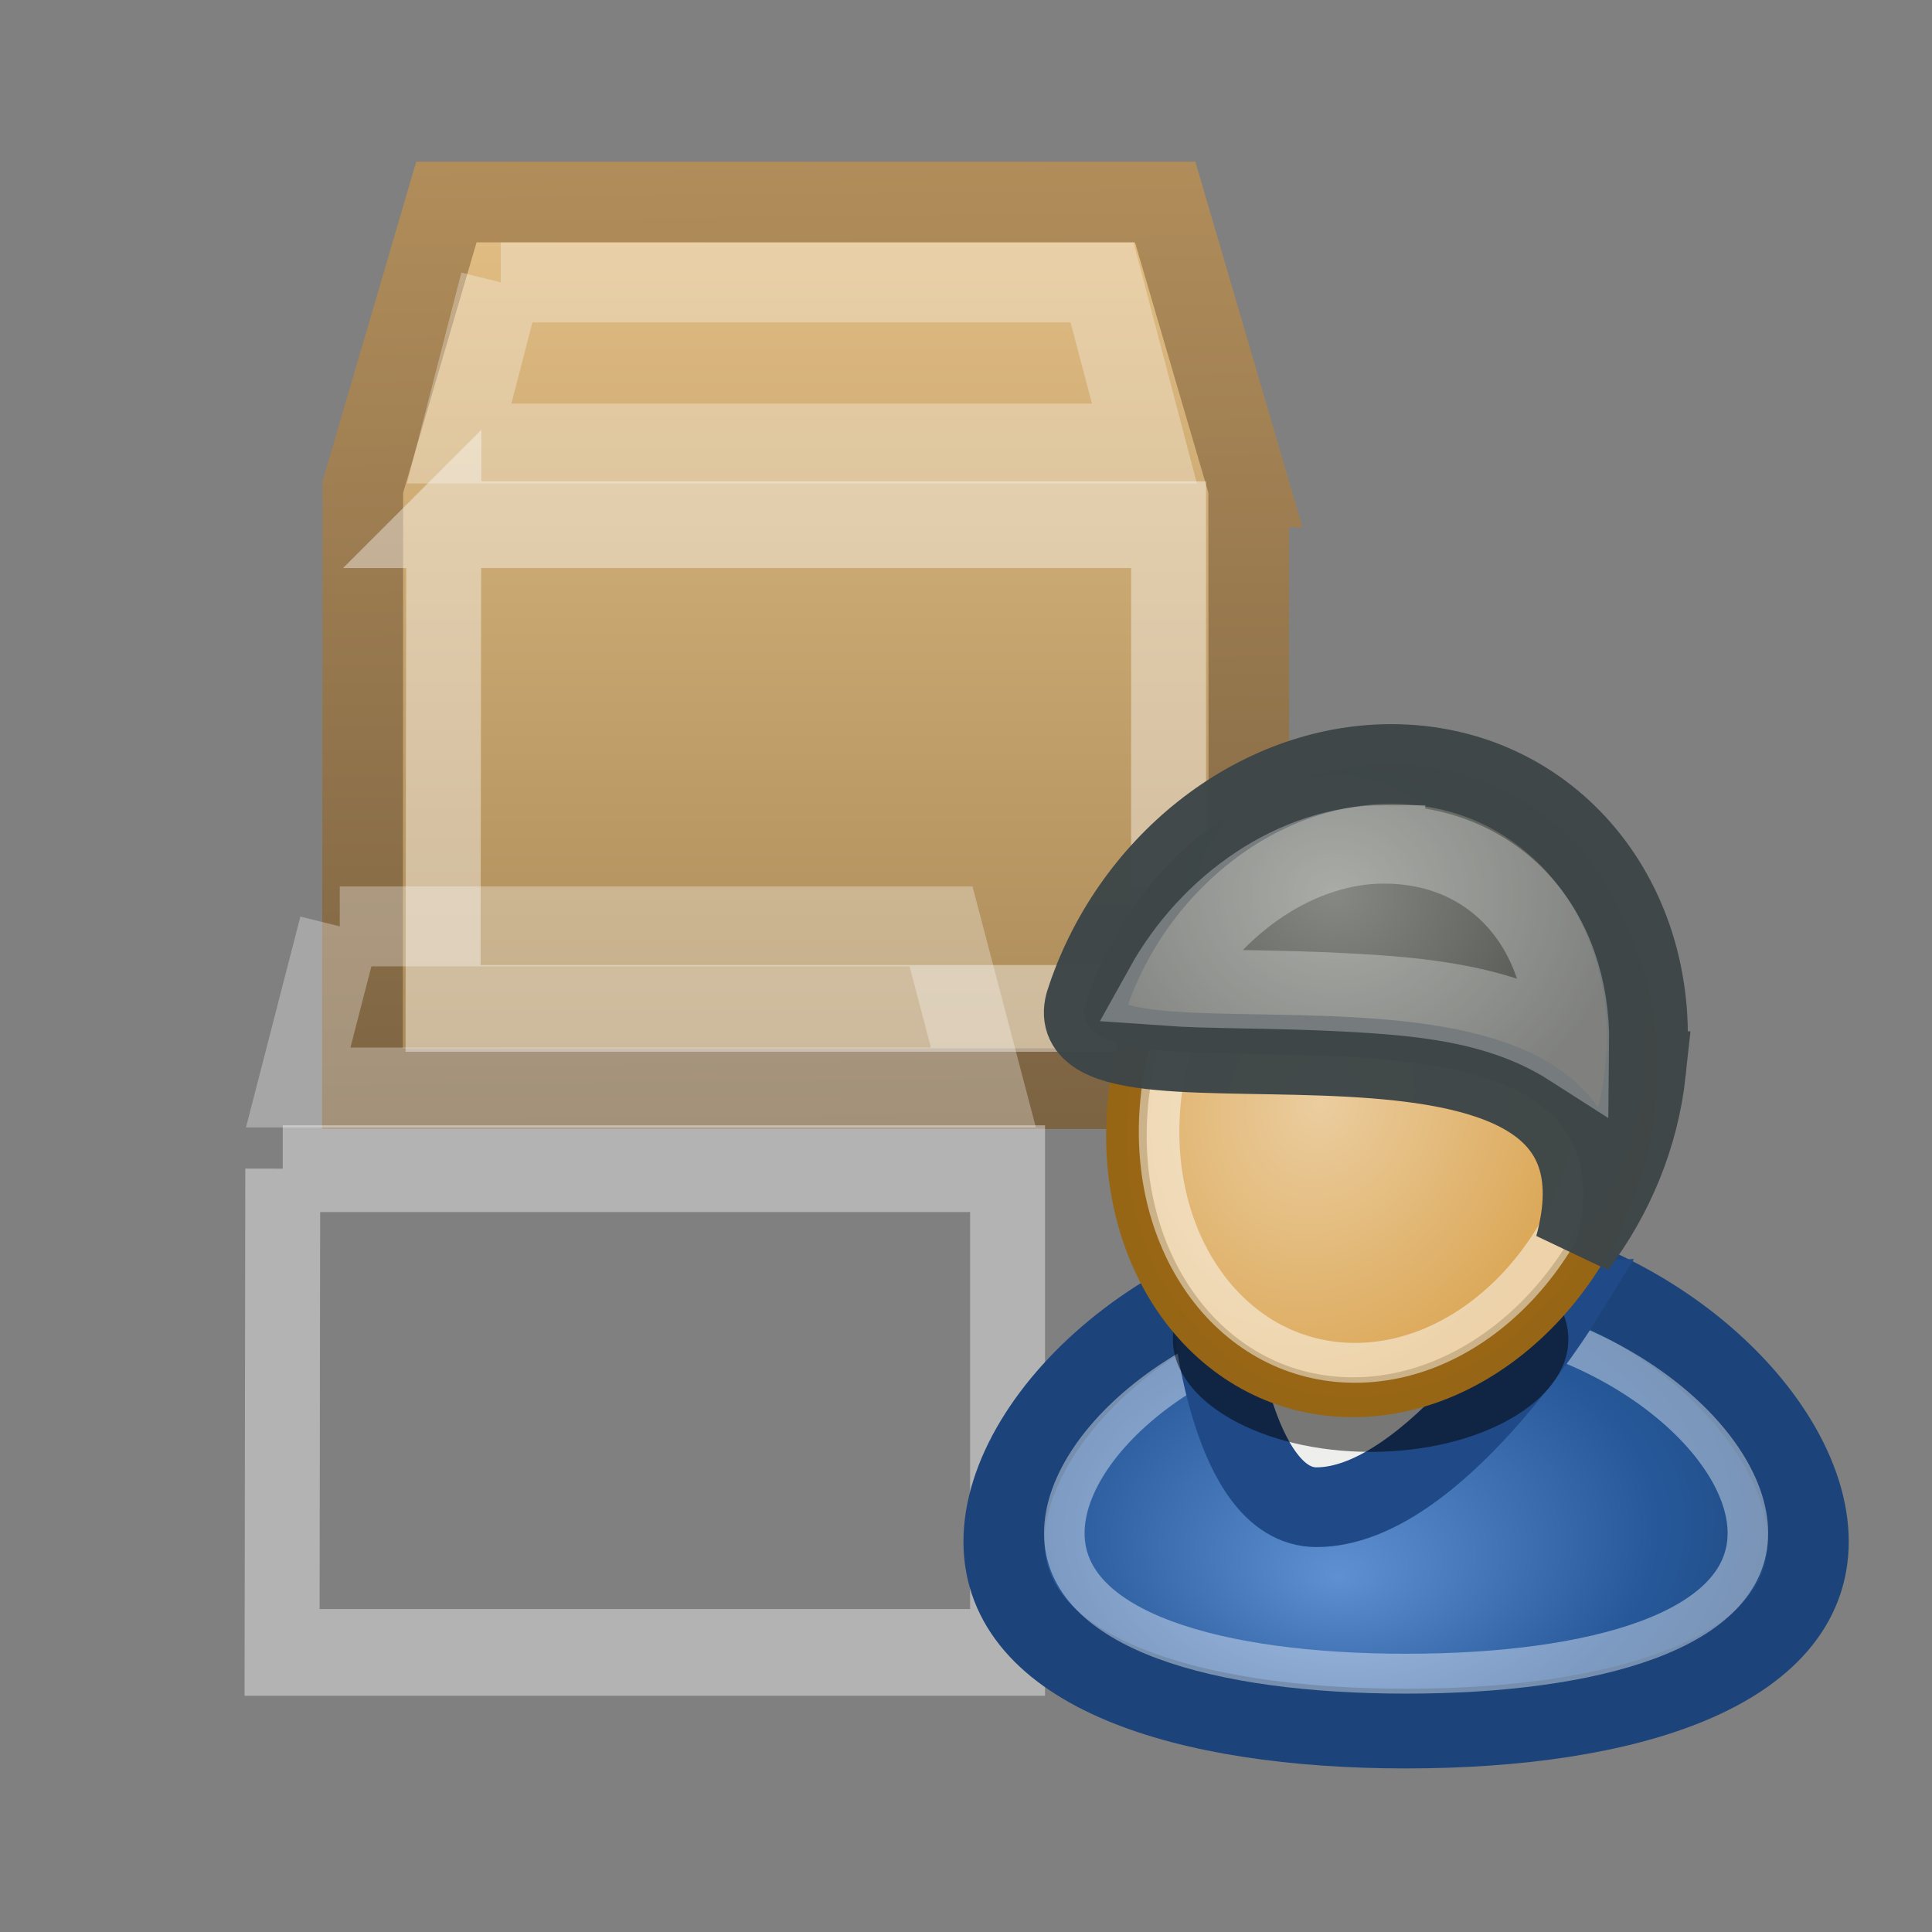 <?xml version="1.0" encoding="UTF-8" standalone="no"?>
<!-- Generator: Adobe Illustrator 13.0.0, SVG Export Plug-In . SVG Version: 6.00 Build 14948)  -->

<svg
   xmlns:dc="http://purl.org/dc/elements/1.1/"
   xmlns:cc="http://creativecommons.org/ns#"
   xmlns:rdf="http://www.w3.org/1999/02/22-rdf-syntax-ns#"
   xmlns:svg="http://www.w3.org/2000/svg"
   xmlns="http://www.w3.org/2000/svg"
   xmlns:xlink="http://www.w3.org/1999/xlink"
   xmlns:sodipodi="http://sodipodi.sourceforge.net/DTD/sodipodi-0.dtd"
   xmlns:inkscape="http://www.inkscape.org/namespaces/inkscape"
   version="1.1"
   id="Layer_1"
   x="0px"
   y="0px"
   width="24"
   height="24"
   viewBox="0 0 24 24"
   enable-background="new 0 0 64 64"
   xml:space="preserve"
   inkscape:version="0.47 r22583"
   sodipodi:docname="ppa.svg"><rect x="0" y="0" width="24" height="24" fill="#808080" stroke="none"/><defs
   id="defs3894"><linearGradient
   id="linearGradient6538"><stop
     style="stop-color:#7c6342;stop-opacity:1;"
     offset="0"
     id="stop6540" /><stop
     style="stop-color:#b18d5a;stop-opacity:1;"
     offset="1"
     id="stop6542" /></linearGradient><linearGradient
   id="linearGradient6368"><stop
     style="stop-color:#ac8c5a;stop-opacity:1;"
     offset="0"
     id="stop6370" /><stop
     style="stop-color:#e1bd83;stop-opacity:1;"
     offset="1"
     id="stop6372" /></linearGradient><linearGradient
   id="linearGradient5413"><stop
     style="stop-color:#af7f30;stop-opacity:1;"
     offset="0"
     id="stop5415" /><stop
     style="stop-color:#e1bf88;stop-opacity:1;"
     offset="1"
     id="stop5417" /></linearGradient><linearGradient
   id="linearGradient4972"><stop
     style="stop-color:#b0793e;stop-opacity:1;"
     offset="0"
     id="stop4974" /><stop
     style="stop-color:#6d3701;stop-opacity:0.969;"
     offset="1"
     id="stop4976" /></linearGradient><linearGradient
   id="linearGradient4964"><stop
     style="stop-color:#f2c693;stop-opacity:1;"
     offset="0"
     id="stop4966" /><stop
     style="stop-color:#eba455;stop-opacity:1;"
     offset="1"
     id="stop4968" /></linearGradient><inkscape:perspective
   sodipodi:type="inkscape:persp3d"
   inkscape:vp_x="0 : 32 : 1"
   inkscape:vp_y="0 : 1000 : 0"
   inkscape:vp_z="64 : 32 : 1"
   inkscape:persp3d-origin="32 : 21.333333 : 1"
   id="perspective3898" /><linearGradient
   inkscape:collect="always"
   xlink:href="#linearGradient4964"
   id="linearGradient4970"
   x1="21.605"
   y1="38.165"
   x2="21.605"
   y2="29.095"
   gradientUnits="userSpaceOnUse"
   gradientTransform="matrix(0.999,0,0,1.128,0.006,-7.61)" /><linearGradient
   inkscape:collect="always"
   xlink:href="#linearGradient4972"
   id="linearGradient4978"
   x1="25.952"
   y1="28"
   x2="25.952"
   y2="63.245"
   gradientUnits="userSpaceOnUse"
   gradientTransform="matrix(0.999,0,0,1.128,0.006,-7.61)" /><inkscape:perspective
   id="perspective4990"
   inkscape:persp3d-origin="0.5 : 0.33333333 : 1"
   inkscape:vp_z="1 : 0.5 : 1"
   inkscape:vp_y="0 : 1000 : 0"
   inkscape:vp_x="0 : 0.5 : 1"
   sodipodi:type="inkscape:persp3d" /><linearGradient
   inkscape:collect="always"
   xlink:href="#linearGradient4964"
   id="linearGradient5127"
   gradientUnits="userSpaceOnUse"
   gradientTransform="matrix(0.999,0,0,1.128,0.006,-7.61)"
   x1="21.605"
   y1="38.165"
   x2="21.605"
   y2="29.095" /><linearGradient
   inkscape:collect="always"
   xlink:href="#linearGradient4972"
   id="linearGradient5129"
   gradientUnits="userSpaceOnUse"
   gradientTransform="matrix(0.999,0,0,1.128,0.006,-7.61)"
   x1="25.952"
   y1="28"
   x2="25.952"
   y2="63.245" /><inkscape:perspective
   id="perspective5263"
   inkscape:persp3d-origin="0.5 : 0.33333333 : 1"
   inkscape:vp_z="1 : 0.5 : 1"
   inkscape:vp_y="0 : 1000 : 0"
   inkscape:vp_x="0 : 0.5 : 1"
   sodipodi:type="inkscape:persp3d" /><linearGradient
   x1="24.823"
   y1="15.378"
   x2="24.997"
   y2="37.277"
   id="linearGradient3018"
   xlink:href="#linearGradient3032"
   gradientUnits="userSpaceOnUse"
   gradientTransform="matrix(0.469,0,0,0.562,-3.004,-7.081)" /><linearGradient
   id="linearGradient3032"><stop
     id="stop3034"
     style="stop-color:#dac197;stop-opacity:1"
     offset="0" /><stop
     id="stop3036"
     style="stop-color:#c1a581;stop-opacity:1"
     offset="0.284" /><stop
     id="stop3038"
     style="stop-color:#dbc298;stop-opacity:1"
     offset="0.36" /><stop
     id="stop3040"
     style="stop-color:#a68b60;stop-opacity:1"
     offset="1" /></linearGradient><linearGradient
   x1="15.464"
   y1="7.976"
   x2="15.464"
   y2="45.042"
   id="linearGradient3020"
   xlink:href="#linearGradient3022"
   gradientUnits="userSpaceOnUse"
   gradientTransform="matrix(0.366,0,0,0.361,-0.783,-1.561)" /><linearGradient
   id="linearGradient3022"><stop
     id="stop3024"
     style="stop-color:#c9af8b;stop-opacity:1"
     offset="0" /><stop
     id="stop3026"
     style="stop-color:#ad8757;stop-opacity:1"
     offset="0.28" /><stop
     id="stop3028"
     style="stop-color:#c2a57f;stop-opacity:1"
     offset="0.357" /><stop
     id="stop3030"
     style="stop-color:#9d7d53;stop-opacity:1"
     offset="1" /></linearGradient><linearGradient
   x1="23.452"
   y1="30.555"
   x2="43.007"
   y2="45.934"
   id="linearGradient3015"
   xlink:href="#linearGradient4559"
   gradientUnits="userSpaceOnUse"
   gradientTransform="matrix(0.469,0,0,0.424,-3.004,-3.476)" /><linearGradient
   id="linearGradient4559"><stop
     id="stop4561"
     style="stop-color:white;stop-opacity:0"
     offset="0" /><stop
     id="stop4563"
     style="stop-color:white;stop-opacity:0"
     offset="1" /></linearGradient><linearGradient
   x1="26"
   y1="22"
   x2="26"
   y2="8"
   id="linearGradient3052"
   xlink:href="#linearGradient3054"
   gradientUnits="userSpaceOnUse"
   gradientTransform="matrix(0.5,0,0,0.5,-4,-3)" /><linearGradient
   id="linearGradient3054"><stop
     id="stop3056"
     style="stop-color:white;stop-opacity:1"
     offset="0" /><stop
     id="stop3058"
     style="stop-color:white;stop-opacity:1"
     offset="0.295" /><stop
     id="stop3060"
     style="stop-color:white;stop-opacity:0.69"
     offset="0.434" /><stop
     id="stop3062"
     style="stop-color:white;stop-opacity:0"
     offset="1" /></linearGradient><linearGradient
   x1="44.995"
   y1="17.5"
   x2="3.005"
   y2="17.5"
   id="linearGradient3009"
   xlink:href="#linearGradient3275"
   gradientUnits="userSpaceOnUse"
   gradientTransform="matrix(0.366,0,0,0.361,-0.783,-0.817)"
   spreadMethod="reflect" /><linearGradient
   id="linearGradient3275"><stop
     id="stop3277"
     style="stop-color:white;stop-opacity:0"
     offset="0" /><stop
     id="stop3283"
     style="stop-color:white;stop-opacity:1"
     offset="0.245" /><stop
     id="stop3285"
     style="stop-color:white;stop-opacity:1"
     offset="0.774" /><stop
     id="stop3279"
     style="stop-color:white;stop-opacity:0"
     offset="1" /></linearGradient><linearGradient
   y2="17.5"
   x2="3.005"
   y1="17.5"
   x1="44.995"
   spreadMethod="reflect"
   gradientTransform="matrix(0.366,0,0,0.361,-0.783,-0.817)"
   gradientUnits="userSpaceOnUse"
   id="linearGradient5300"
   xlink:href="#linearGradient3275"
   inkscape:collect="always" /><inkscape:perspective
   id="perspective5385"
   inkscape:persp3d-origin="0.5 : 0.33333333 : 1"
   inkscape:vp_z="1 : 0.5 : 1"
   inkscape:vp_y="0 : 1000 : 0"
   inkscape:vp_x="0 : 0.5 : 1"
   sodipodi:type="inkscape:persp3d" /><linearGradient
   inkscape:collect="always"
   xlink:href="#linearGradient4964"
   id="linearGradient5393"
   gradientUnits="userSpaceOnUse"
   gradientTransform="matrix(0.999,0,0,1.128,0.006,-7.61)"
   x1="21.605"
   y1="38.165"
   x2="21.605"
   y2="29.095" /><linearGradient
   inkscape:collect="always"
   xlink:href="#linearGradient4972"
   id="linearGradient5395"
   gradientUnits="userSpaceOnUse"
   gradientTransform="matrix(0.999,0,0,1.128,0.006,-7.61)"
   x1="25.952"
   y1="28"
   x2="25.952"
   y2="63.245" /><linearGradient
   inkscape:collect="always"
   xlink:href="#linearGradient4964"
   id="linearGradient5397"
   gradientUnits="userSpaceOnUse"
   gradientTransform="matrix(0.999,0,0,1.128,0.006,-7.61)"
   x1="21.605"
   y1="38.165"
   x2="21.605"
   y2="29.095" /><linearGradient
   inkscape:collect="always"
   xlink:href="#linearGradient4972"
   id="linearGradient5399"
   gradientUnits="userSpaceOnUse"
   gradientTransform="matrix(0.999,0,0,1.128,0.006,-7.61)"
   x1="25.952"
   y1="28"
   x2="25.952"
   y2="63.245" />
	
<radialGradient
   inkscape:collect="always"
   xlink:href="#path2411_1_"
   id="radialGradient5631"
   gradientUnits="userSpaceOnUse"
   gradientTransform="matrix(1.667,0,0,-1.177,-333.81,-248.474)"
   cx="267.716"
   cy="-255.162"
   fx="266.975"
   fy="-259.144"
   r="17.212" /><radialGradient
   inkscape:collect="always"
   xlink:href="#path3247_1_"
   id="radialGradient5639"
   gradientUnits="userSpaceOnUse"
   gradientTransform="matrix(1.537,0,0,-0.89,-319.694,-271.831)"
   cx="281.322"
   cy="-357.433"
   r="5.4" /><radialGradient
   inkscape:collect="always"
   xlink:href="#path3190_1_"
   id="radialGradient5641"
   gradientUnits="userSpaceOnUse"
   gradientTransform="matrix(1.621,0,0.184,-1.904,-230.699,-151.226)"
   cx="221.695"
   cy="-98.468"
   r="6.789" /><radialGradient
   inkscape:collect="always"
   xlink:href="#path3196_1_"
   id="radialGradient5643"
   gradientUnits="userSpaceOnUse"
   gradientTransform="matrix(0.974,0,0,-0.852,-258.522,-263.725)"
   cx="379.498"
   cy="-341.646"
   r="12.466" /><linearGradient
   gradientTransform="matrix(0.5,0,0,0.5,-4,-3)"
   gradientUnits="userSpaceOnUse"
   xlink:href="#linearGradient3054-6"
   id="linearGradient3052-1"
   y2="8"
   x2="26"
   y1="22"
   x1="26" /><linearGradient
   gradientTransform="matrix(0.366,0,0,0.361,-0.783,-1.561)"
   gradientUnits="userSpaceOnUse"
   xlink:href="#linearGradient3022-8"
   id="linearGradient3020-6"
   y2="45.042"
   x2="15.464"
   y1="7.976"
   x1="15.464" /><linearGradient
   gradientTransform="matrix(0.469,0,0,0.562,-3.004,-7.081)"
   gradientUnits="userSpaceOnUse"
   xlink:href="#linearGradient3032-4"
   id="linearGradient3018-1"
   y2="37.277"
   x2="24.997"
   y1="15.378"
   x1="24.823" /><linearGradient
   gradientTransform="matrix(0.469,0,0,0.424,-3.004,-3.476)"
   gradientUnits="userSpaceOnUse"
   xlink:href="#linearGradient4559-6"
   id="linearGradient3015-2"
   y2="45.934"
   x2="43.007"
   y1="30.555"
   x1="23.452" /><linearGradient
   spreadMethod="reflect"
   gradientTransform="matrix(0.366,0,0,0.361,-0.783,-0.817)"
   gradientUnits="userSpaceOnUse"
   xlink:href="#linearGradient3275-9"
   id="linearGradient3009-6"
   y2="17.5"
   x2="3.005"
   y1="17.5"
   x1="44.995" /><linearGradient
   id="linearGradient4559-6"><stop
     offset="0"
     style="stop-color:white;stop-opacity:0"
     id="stop4561-3" /><stop
     offset="1"
     style="stop-color:white;stop-opacity:0"
     id="stop4563-8" /></linearGradient><linearGradient
   id="linearGradient3275-9"><stop
     offset="0"
     style="stop-color:white;stop-opacity:0"
     id="stop3277-8" /><stop
     offset="0.245"
     style="stop-color:white;stop-opacity:1"
     id="stop3283-3" /><stop
     offset="0.774"
     style="stop-color:white;stop-opacity:1"
     id="stop3285-2" /><stop
     offset="1"
     style="stop-color:white;stop-opacity:0"
     id="stop3279-9" /></linearGradient><linearGradient
   id="linearGradient3022-8"><stop
     offset="0"
     style="stop-color:#c9af8b;stop-opacity:1"
     id="stop3024-5" /><stop
     offset="0.28"
     style="stop-color:#ad8757;stop-opacity:1"
     id="stop3026-7" /><stop
     offset="0.357"
     style="stop-color:#c2a57f;stop-opacity:1"
     id="stop3028-7" /><stop
     offset="1"
     style="stop-color:#9d7d53;stop-opacity:1"
     id="stop3030-0" /></linearGradient><linearGradient
   id="linearGradient3032-4"><stop
     offset="0"
     style="stop-color:#dac197;stop-opacity:1"
     id="stop3034-7" /><stop
     offset="0.284"
     style="stop-color:#c1a581;stop-opacity:1"
     id="stop3036-8" /><stop
     offset="0.36"
     style="stop-color:#dbc298;stop-opacity:1"
     id="stop3038-4" /><stop
     offset="1"
     style="stop-color:#a68b60;stop-opacity:1"
     id="stop3040-2" /></linearGradient><linearGradient
   id="linearGradient3054-6"><stop
     offset="0"
     style="stop-color:white;stop-opacity:1"
     id="stop3056-8" /><stop
     offset="0.295"
     style="stop-color:white;stop-opacity:1"
     id="stop3058-7" /><stop
     offset="0.434"
     style="stop-color:white;stop-opacity:0.69"
     id="stop3060-4" /><stop
     offset="1"
     style="stop-color:white;stop-opacity:0"
     id="stop3062-2" /></linearGradient><inkscape:perspective
   id="perspective6332"
   inkscape:persp3d-origin="8 : 5.3333333 : 1"
   inkscape:vp_z="16 : 8 : 1"
   inkscape:vp_y="0 : 1000 : 0"
   inkscape:vp_x="0 : 8 : 1"
   sodipodi:type="inkscape:persp3d" /><linearGradient
   inkscape:collect="always"
   xlink:href="#linearGradient6368"
   id="linearGradient6536"
   gradientUnits="userSpaceOnUse"
   x1="22.982"
   y1="57.911"
   x2="22.982"
   y2="25.33" /><linearGradient
   inkscape:collect="always"
   xlink:href="#linearGradient6538"
   id="linearGradient6642"
   gradientUnits="userSpaceOnUse"
   x1="13.447"
   y1="61.089"
   x2="13.049"
   y2="22.946" /></defs><sodipodi:namedview
   pagecolor="#ffffff"
   bordercolor="#666666"
   borderopacity="1"
   objecttolerance="10"
   gridtolerance="10"
   guidetolerance="10"
   inkscape:pageopacity="0"
   inkscape:pageshadow="2"
   inkscape:window-width="1024"
   inkscape:window-height="717"
   id="namedview3892"
   showgrid="false"
   inkscape:snap-to-guides="false"
   inkscape:snap-grids="true"
   inkscape:zoom="11.313708"
   inkscape:cx="23.283174"
   inkscape:cy="15.191664"
   inkscape:window-x="1024"
   inkscape:window-y="24"
   inkscape:window-maximized="1"
   inkscape:current-layer="Layer_1"><inkscape:grid
     type="xygrid"
     id="grid4180"
     empspacing="5"
     visible="true"
     enabled="true"
     snapvisiblegridlinesonly="true" /></sodipodi:namedview>



<use
   x="0"
   y="0"
   xlink:href="#g5108"
   id="use5663"
   transform="translate(2,-8)"
   width="24"
   height="24" /><g
   id="g5108"
   transform="matrix(0.315,0,0,0.315,0.77,2.781)"><path
     sodipodi:nodetypes="ccccccc"
     id="path4182"
     d="m 40.449,35.773 0.016,23.727 -34.965,0 0.016,-23.727 3.294,-11.237 28.346,0 3.294,11.237 z"
     style="fill:url(#linearGradient6536);fill-opacity:1;stroke:url(#linearGradient6642);stroke-width:3.179;stroke-linecap:butt;stroke-linejoin:miter;stroke-miterlimit:4;stroke-opacity:1;stroke-dasharray:none" /><path
     d="M 6.531,39.5 6.5,58.5 l 33,0 0,-19 -32.969,0 z"
     id="path5020"
     style="opacity:0.4;fill:none;stroke:#ffffff;stroke-width:3.408;stroke-linecap:butt;stroke-linejoin:miter;stroke-miterlimit:4;stroke-opacity:1;stroke-dasharray:none"
     inkscape:original="M 5.53125 38.5 L 5.5 59.5 L 40.5 59.5 L 40.5 38.5 L 5.53125 38.5 z "
     inkscape:radius="-1"
     sodipodi:type="inkscape:offset"
     transform="matrix(0.867,0,0,1.004,3.044,-2.399)" /><path
     sodipodi:type="inkscape:offset"
     inkscape:radius="-3.1629171"
     inkscape:original="M 8.78125 24.53125 L 5.5 37.25 L 40.46875 37.25 L 37.15625 24.53125 L 8.78125 24.53125 z "
     style="opacity:0.3;fill:none;stroke:#ffffff;stroke-width:3.177;stroke-linecap:butt;stroke-linejoin:miter;stroke-miterlimit:4;stroke-opacity:1;stroke-dasharray:none"
     id="path5106"
     d="m 11.219,27.688 -1.625,6.406 26.781,0 -1.656,-6.406 -23.5,0 z"
     transform="matrix(1.009,0,0,0.992,-0.365,0.238)" /></g><g
   transform="matrix(0.296,0,0,0.291,-16.314,3.14)"
   id="g3267">
		
			<radialGradient
   gradientUnits="userSpaceOnUse"
   gradientTransform="matrix(1.667,0,0,-1.158,-333.81,-243.36)"
   fy="-259.144"
   fx="266.975"
   r="17.212"
   cy="-255.162"
   cx="267.716"
   id="path2411_1_">
			<stop
   id="stop3846"
   style="stop-color:#5E90D2"
   offset="0" />
			<stop
   id="stop3848"
   style="stop-color:#265899"
   offset="0.453" />
			<stop
   id="stop3850"
   style="stop-color:#133055"
   offset="1" />
		</radialGradient>
		<path
   style="fill:url(#radialGradient5631);stroke:#1c447a;stroke-width:3.403;stroke-linecap:square;stroke-opacity:1"
   d="m 131,55.019 c 0,5.515 -7.561,7.981 -16.875,7.981 -9.314,0 -16.875,-2.466 -16.875,-7.981 0,-5.515 7.561,-12.607 16.875,-12.607 9.314,0 16.875,7.093 16.875,12.607 z"
   nodetypes="csssc"
   id="path2411" /><path
   id="path5659"
   nodetypes="csssc"
   d="m 128.469,54.659 c 0,4.144 -6.427,5.998 -14.344,5.998 -7.917,0 -14.344,-1.854 -14.344,-5.998 0,-4.144 6.427,-9.474 14.344,-9.474 7.917,0 14.344,5.331 14.344,9.474 z"
   style="opacity:0.4;fill:none;stroke:#ffffff;stroke-width:1.702;stroke-linecap:square;stroke-miterlimit:4;stroke-opacity:1;stroke-dasharray:none" />
		
			<linearGradient
   gradientTransform="matrix(1,0,0,-1,-267.5,-258)"
   y2="-315.375"
   x2="381.625"
   y1="-331.631"
   x1="381.625"
   gradientUnits="userSpaceOnUse"
   id="path3257_1_">
			<stop
   id="stop3854"
   style="stop-color:#000000"
   offset="0" />
			<stop
   id="stop3856"
   style="stop-color:#000000"
   offset="1" />
		</linearGradient>
		
		<linearGradient
   y2="65.714"
   x2="119.75"
   y1="92.501"
   x1="119.75"
   gradientUnits="userSpaceOnUse"
   id="path3194_1_">
			<stop
   id="stop3860"
   style="stop-color:#FFFFFF"
   offset="0" />
			<stop
   id="stop3862"
   style="stop-color:#FFFFFF"
   offset="1" />
		</linearGradient>
		
			
		<path
   style="fill:#eeeeec;stroke:#204a87;stroke-width:3.403"
   d="m 106.025,45.331 c 0,0 0.763,8.219 4.338,8.219 4.913,0 10.233,-8.774 10.233,-8.774 l -14.571,0.555 z"
   nodetypes="cscc"
   id="path3201" />
		<linearGradient
   y2="93.546"
   x2="26.323"
   y1="80.751"
   x1="26.323"
   gradientUnits="userSpaceOnUse"
   id="path3203_1_">
			<stop
   id="stop3867"
   style="stop-color:#FFFFFF"
   offset="0" />
			<stop
   id="stop3869"
   style="stop-color:#FFFFFF"
   offset="1" />
		</linearGradient>
		
			
		
			<radialGradient
   gradientUnits="userSpaceOnUse"
   gradientTransform="matrix(1.537,0,0,-0.89,-319.694,-271.831)"
   r="5.4"
   cy="-357.433"
   cx="281.322"
   id="path3247_1_">
			<stop
   id="stop3873"
   style="stop-color:#000000"
   offset="0" />
			<stop
   id="stop3875"
   style="stop-color:#000000"
   offset="1" />
		</radialGradient>
		
			<path
   style="opacity:0.5;fill:url(#radialGradient5639)"
   d="m 120.935,46.38 c 0,2.655 -3.716,4.808 -8.298,4.808 -4.584,0 -8.299,-2.152 -8.299,-4.808 0,-2.656 3.715,-4.808 8.299,-4.808 4.582,0 8.298,2.153 8.298,4.808 z"
   type="arc"
   ry="8"
   rx="8"
   cy="40.75"
   cx="96.75"
   id="path3247" /><path
   id="path5649"
   cx="27.109"
   cy="26.423"
   rx="9.737"
   ry="13.257"
   type="arc"
   d="m 123.767,36.235 c -0.676,6.97 -5.994,12.621 -11.878,12.621 -5.883,0 -10.107,-5.651 -9.431,-12.621 0.676,-6.969 5.993,-12.62 11.877,-12.62 5.884,0 10.107,5.65 9.432,12.62 z"
   style="fill:url(#radialGradient5641);stroke:#976615;stroke-width:1.702;stroke-linecap:square;stroke-opacity:0.992;stroke-miterlimit:4;stroke-dasharray:none" /><path
   style="fill:none;stroke:#ffffff;stroke-width:1.702;stroke-linecap:square;stroke-miterlimit:4;stroke-opacity:0.992;stroke-dasharray:none;opacity:0.5"
   d="m 122.26,36.235 c -0.585,6.159 -5.187,11.152 -10.279,11.152 -5.091,0 -8.746,-4.994 -8.161,-11.152 0.585,-6.159 5.186,-11.151 10.278,-11.151 5.092,0 8.746,4.993 8.162,11.151 z"
   type="arc"
   ry="13.257"
   rx="9.737"
   cy="26.423"
   cx="27.109"
   id="path5657" />
		
			<radialGradient
   gradientUnits="userSpaceOnUse"
   gradientTransform="matrix(1.638,0,0.186,-1.986,-234.008,-159.856)"
   r="6.789"
   cy="-98.468"
   cx="221.695"
   id="path3190_1_">
			<stop
   id="stop3879"
   style="stop-color:#EBCD9F"
   offset="0" />
			<stop
   id="stop3881"
   style="stop-color:#DBA756"
   offset="1" />
		</radialGradient>
		
			
		
			
		
			<radialGradient
   gradientUnits="userSpaceOnUse"
   gradientTransform="matrix(1,0,0,-0.877,-267.5,-272.158)"
   r="12.466"
   cy="-341.646"
   cx="379.498"
   id="path3196_1_">
			<stop
   id="stop3886"
   style="stop-color:#868983"
   offset="0" />
			<stop
   id="stop3888"
   style="stop-color:#4C4E4A"
   offset="1" />
		</radialGradient>
		
			<path
   style="fill:url(#radialGradient5643);stroke:#3e4648;stroke-width:3.403;stroke-linecap:square;stroke-opacity:0.973"
   d="m 124.17,34.938 c -0.292,2.777 -1.36,5.354 -2.937,7.474 3.482,-12.963 -21.958,-5.135 -20.552,-10.372 1.828,-5.846 7.091,-10.216 12.826,-10.216 6.649,9.71e-4 11.426,5.875 10.662,13.114 z"
   nodetypes="cccsc"
   id="path3196" />
		
			
	<path
   sodipodi:type="inkscape:offset"
   inkscape:radius="-3.0756087"
   inkscape:original="M 113.5 21.8125 C 107.7646 21.8125 102.51554 26.184901 100.6875 32.03125 C 99.281169 37.267612 124.70051 29.443073 121.21875 42.40625 C 122.7965 40.285868 123.86407 37.714491 124.15625 34.9375 C 124.9198 27.699256 120.14893 21.813471 113.5 21.8125 z "
   style="opacity:0.3;fill:none;stroke:#ffffff;stroke-width:3.377;stroke-linecap:square;stroke-miterlimit:4;stroke-opacity:0.973;stroke-dasharray:none"
   id="path5647"
   d="m 113.5,24.875 c -3.545,0 -7.041,2.528 -8.938,6.125 1.809,0.136 4.481,0.091 7.344,0.25 3.046,0.169 6.224,0.45 9,2.188 0.042,0.026 0.083,0.066 0.125,0.094 0.061,-5.102 -3.033,-8.656 -7.531,-8.656 z"
   transform="matrix(1.025,0,0,0.991,-3.138,0.604)" /></g></svg>